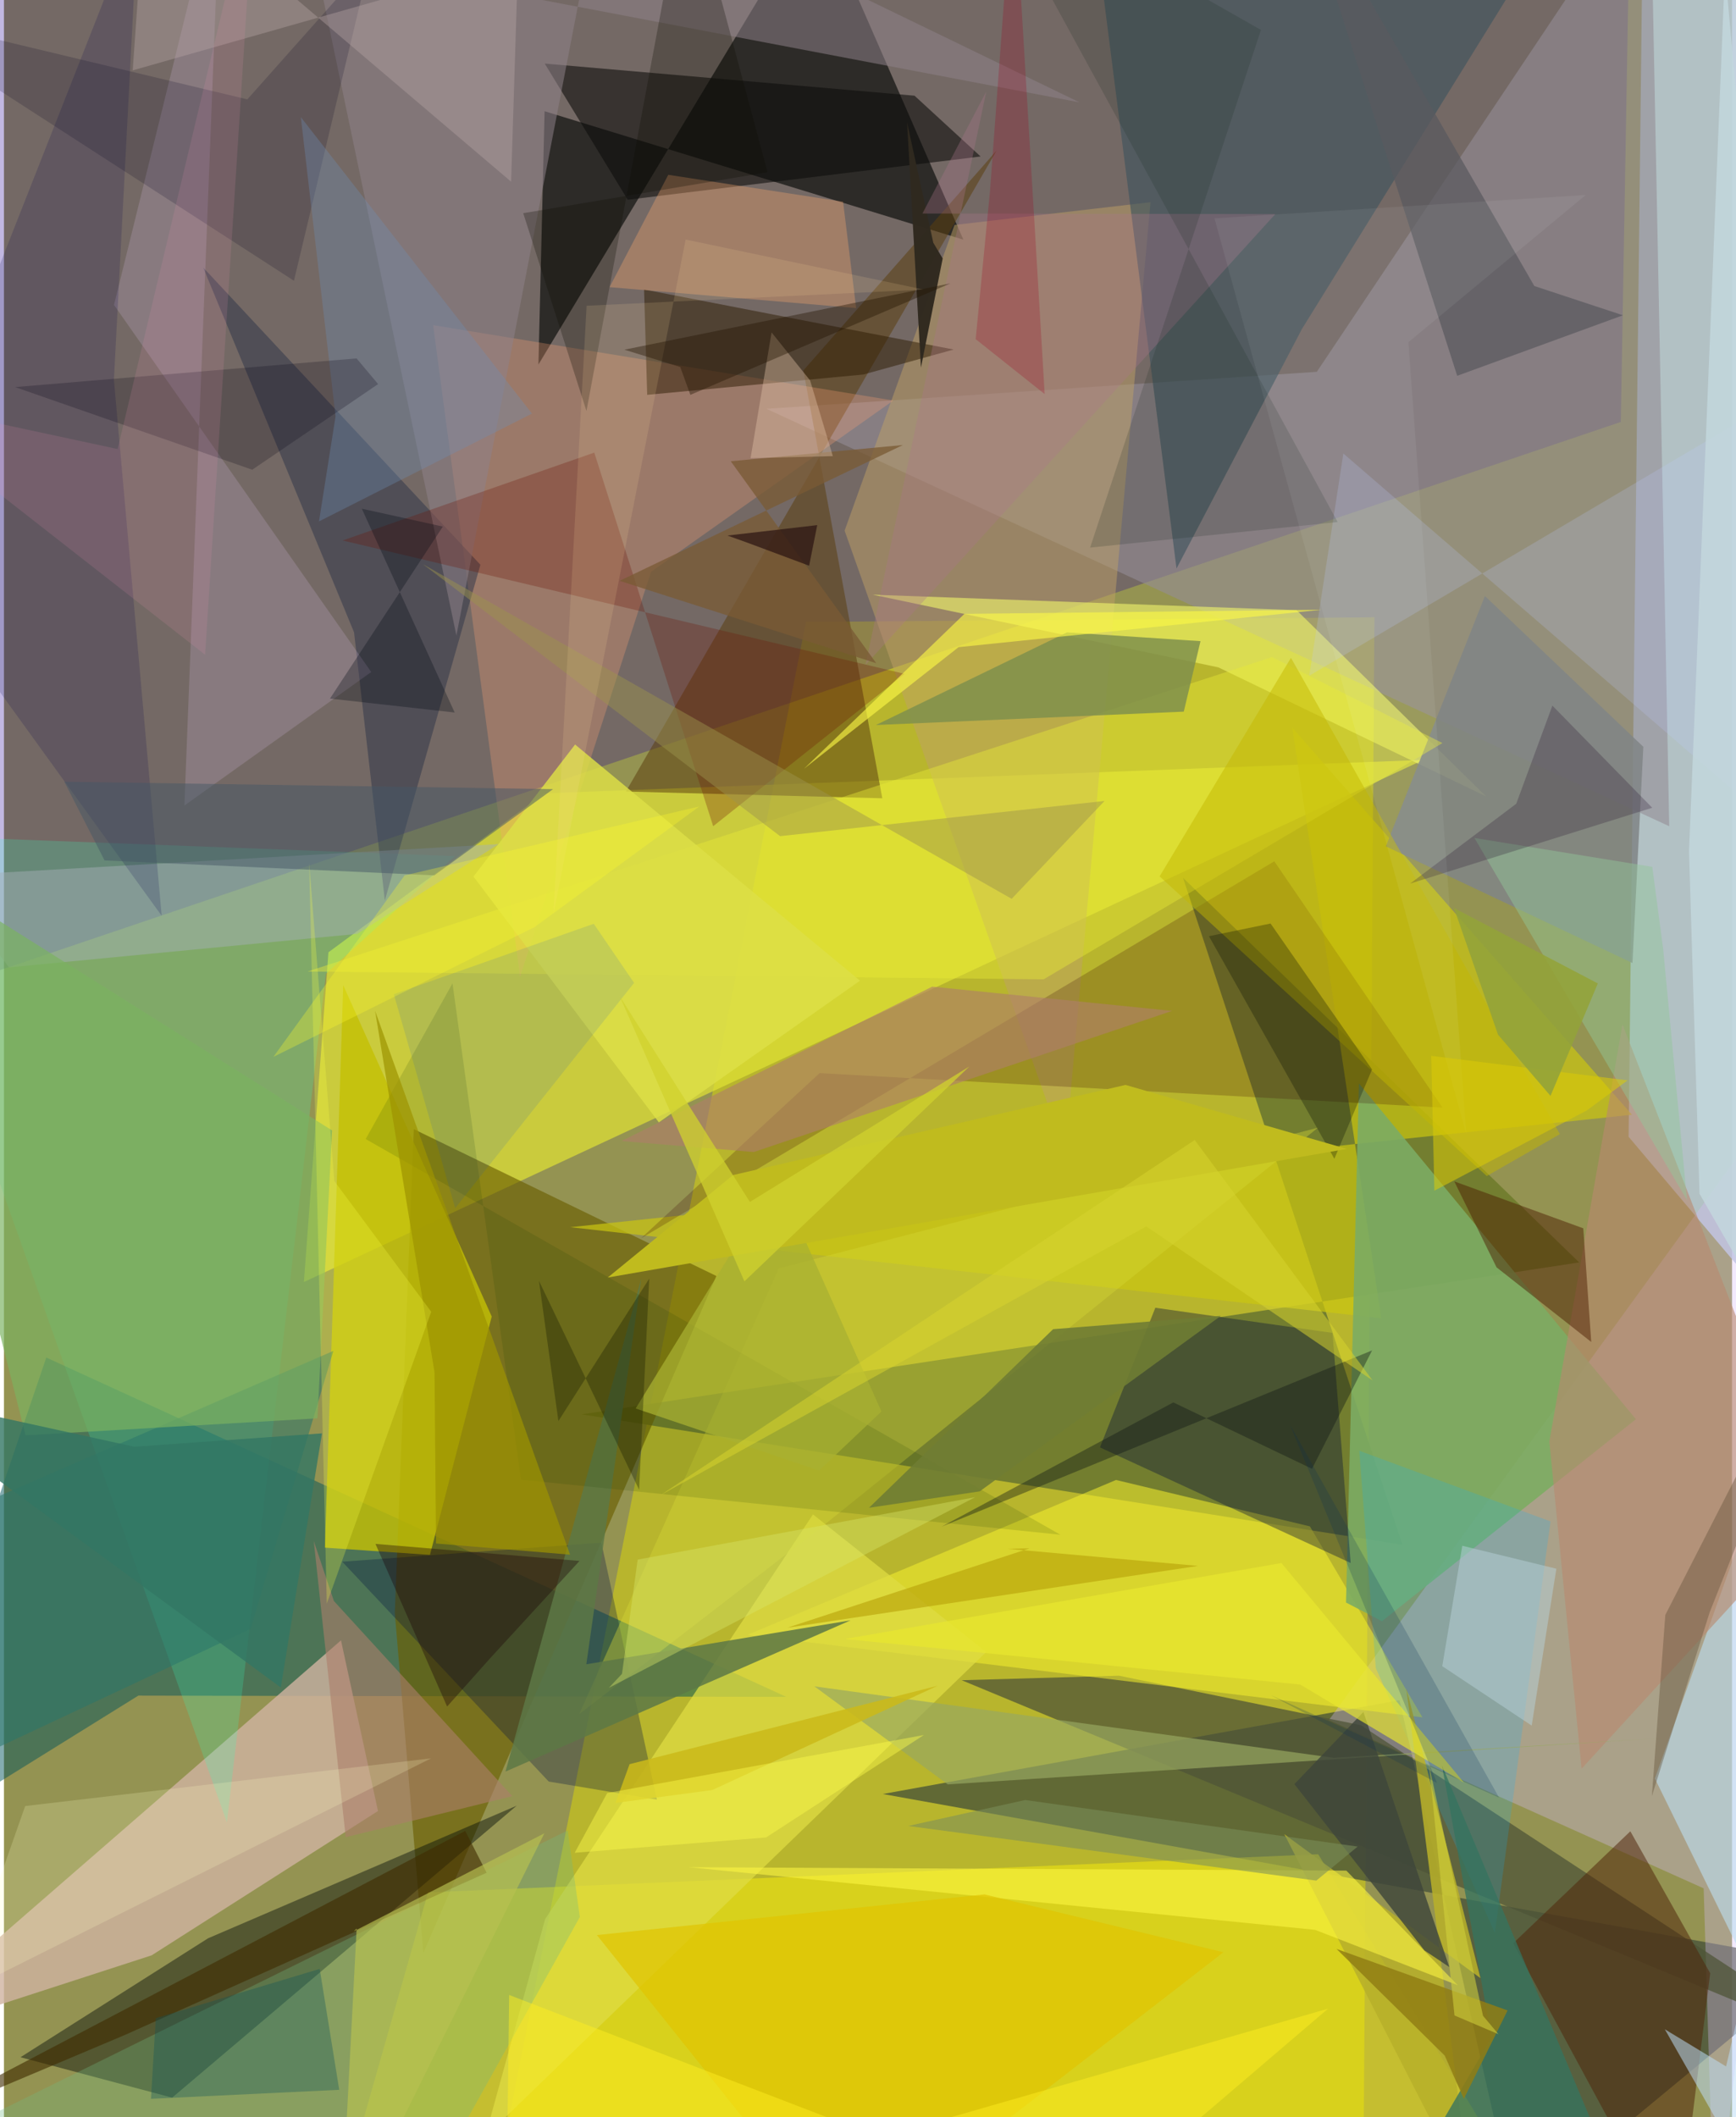 <svg xmlns="http://www.w3.org/2000/svg" width="228" height="278" viewBox="0 0 836 1024"><path fill="#949352" d="M0 0h836v1024H0z"/><path fill="#cfca16" fill-opacity=".608" d="M662.99 298.574l-274.998 2.248-154.873 780.22 424.661-45.083z"/><path fill="#260096" fill-opacity=".282" d="M786.846-62L-62-28.347l6.52 515.683 837.67-283.251z"/><path fill="#b8cad9" fill-opacity=".843" d="M785.957 549.822l6.777-580.989L862.538-62 898 682.365z"/><path fill="#737e30" fill-opacity=".992" d="M762.041 610.59l-482.57 73.49 397.08 63.09-106.148-322.598z"/><path fill="#e0e335" fill-opacity=".706" d="M145.105 620.067l541.517-252.523-425.22 16.168-104.428 76.877z"/><path fill="#00535c" fill-opacity=".482" d="M65.016 820.105l313.47.621L20.489 656.594-62 899.047z"/><path fill="#444f39" fill-opacity=".745" d="M675.152 822.334l56.408 249.353 147.675-122.241L425.154 867.7z"/><path fill="#1c1c19" fill-opacity=".8" d="M261.545 53.806l202.606 62.118-71.125-162.836-134.46 223.209z"/><path fill="#6b5f00" fill-opacity=".639" d="M202.875 944.605l141.8-327.439-146.418-71.03-9.178 233.914z"/><path fill="#d8bdf9" fill-opacity=".329" d="M898 477.682L640.97 831.948l181.3 81.38L827.56 1086z"/><path fill="#fff207" fill-opacity=".455" d="M158.925 1077.73l560.643-42.95-83.78-137.957-430.626 18.46z"/><path fill="#948d96" fill-opacity=".596" d="M635.13 179.832L796.485-61.485l9.126 461.106-436.736-201.896z"/><path fill="#cfb3a0" fill-opacity=".804" d="M180.943 875.927l-17.896-82.551L-62 989.022l133.475-43.308z"/><path fill="#c4c004" fill-opacity=".808" d="M235.97 636.756l-71.84-160.254-8.882 272.04 50.846 3.5z"/><path fill="#010a08" fill-opacity=".435" d="M81.364 1014.548l166.67-141.196-149.29 64.133L8 995.012z"/><path fill="#cac611" fill-opacity=".698" d="M623.242 351.916l43.065 285.701-392.356-44.07 513.626-54.392z"/><path fill="#34ffc0" fill-opacity=".204" d="M155.768 470.95l-47.916 410.454L-62 403.47l280.248 10.595z"/><path fill="#4e5337" fill-opacity=".733" d="M463.313 812.66L898 992.896 656.472 834.425l-117.067-23.94z"/><path fill="#bea065" fill-opacity=".494" d="M554.67 97.792L513.4 557.954 406.678 256.652l53.163-147.847z"/><path fill="#f3ee2d" fill-opacity=".565" d="M537.981 715.813L359.699 790.71l326.519 39.905-54.437-92.36z"/><path fill="#5b3e0e" fill-opacity=".522" d="M386.728 179.165L480.204 72.82 300.873 382.84l124.047 3.26z"/><path fill="#7cac63" fill-opacity=".902" d="M789.486 686.431l-122.852 97.691-17.382-9.028 6.234-251.08z"/><path fill="#3d535d" fill-opacity=".616" d="M524.282-62L750.09-38.086l-122.157 197.2-60.684 115.86z"/><path fill="#eff36a" fill-opacity=".616" d="M717.028 385.198l-129.52-62.408-167.19-35.16 205.034 7.496z"/><path fill="#020c38" fill-opacity=".369" d="M651.511 755.96l-121.296-55.9 26.787-67.543 85.711 12.171z"/><path fill="#0d0d0c" fill-opacity=".58" d="M440.503 46.284l31.977 29.401-170.72 20.93-40.137-65.856z"/><path fill="#ffa376" fill-opacity=".278" d="M207.598 157.245l42.086 315.18 63.353-195.878 117.231-82.839z"/><path fill="#dedb42" fill-opacity=".757" d="M475.212 799.012l-83.831-66.544L261.81 928.21l-29.022 105.29z"/><path fill="#350200" fill-opacity=".212" d="M308.104 599.003l86.474-79.97 301.381 16.691-81.393-119.14z"/><path fill="#2b3347" fill-opacity=".494" d="M230.492 273.153L96.38 129.4l72.98 176.41 14.904 129.705z"/><path fill="#001341" fill-opacity=".306" d="M263.549 861.678l52.322 8.74-26.853-124.267-125.36 9.19z"/><path fill="#8d8189" fill-opacity=".537" d="M290.178-62L520.345 49.516 150.185-21l68.697 328.394z"/><path fill="#2c1a00" fill-opacity=".49" d="M415.772 181.14l-104.592 9.826-1.513-50.948 149.771 29.04z"/><path fill="#bcdef0" fill-opacity=".608" d="M798.681 860.226L898 581.326v284.448l-34.697 125.987z"/><path fill="#808586" fill-opacity=".859" d="M716.438 288.256l-47.937 121.091 119.326 56.428 5.258-104.566z"/><path fill="#d6d934" fill-opacity=".384" d="M635.734 545.39L396.671 737.64l-118.34 91.38 96.492-215.523z"/><path fill="#4f2309" fill-opacity=".514" d="M730.149 939.863l79 146.137 16.27-131.627-38.619-68.646z"/><path fill="#af7e69" fill-opacity=".612" d="M449.051 477.2l116.08 11.733-202.38 68.26-64.005-5.309z"/><path fill="#a4afb5" fill-opacity=".475" d="M2.409 467.878l168.465-16.198 68.484-43.415-270.083 15.48z"/><path fill="#0eb2ff" fill-opacity=".192" d="M748.205 735.86l-92.54-34.191 7.987 105.174 57.604 127.983z"/><path fill="#eaec36" fill-opacity=".412" d="M502.978 473.668l-356.104-3.784 466.603-152.08 82.421 41.586z"/><path fill="#b9896f" fill-opacity=".608" d="M763.213 855.463l-15.606-158.247 35.401-201.732 92.437 237.536z"/><path fill="#7f904c" fill-opacity=".843" d="M514.237 305.861l64.617 4.24-8.089 34.087-148.94 6.485z"/><path fill="#5d7846" fill-opacity=".851" d="M242.633 856.85l65.717-238.636-26.615 186.733 127.821-21.242z"/><path fill="#edd4fe" fill-opacity=".169" d="M87.302 389.597l90.38-64.564L53.244 147.5 104.892-62z"/><path fill="#b7b02a" fill-opacity=".871" d="M714.288 956.763l-94.887-69.633 90.386 176.372-31.38-247.002z"/><path fill="#72bb80" fill-opacity=".314" d="M278.597 927.178L190.108 1086-62 1050.442l334.716-165.125z"/><path fill="#f3a56d" fill-opacity=".353" d="M321.382 84.55l-28.402 54.334 119.29 10.133-6.332-51.445z"/><path fill="#6c1206" fill-opacity=".278" d="M285.578 218.908l57.52 180.705 92.66-73.68-271.948-64.525z"/><path fill="#4c1c00" fill-opacity=".478" d="M701.618 571.388l20.456 41.573 45.807 36.098-3.848-54.97z"/><path fill="#2a756b" fill-opacity=".537" d="M119.262 787.844l40.108-134.46-215.238 93.46L-3.8 845.59z"/><path fill="#c3b700" fill-opacity=".482" d="M622.614 318.16l-63.548 105.72L717.34 568.804l35.367-20.244z"/><path fill="#060b4b" fill-opacity=".176" d="M53.198 183.744L64.967-42.137-54.677 261.796 76.297 442.922z"/><path fill="#98a860" fill-opacity=".686" d="M456.596 863.045l-64.536-47.418 251.233 34.566 160.609-9.692z"/><path fill="#1d3e00" fill-opacity=".145" d="M174.982 550.92l336.07 191.37-260.935-26.632-33.127-240.024z"/><path fill="#595a5f" fill-opacity=".729" d="M703.037 181.761L624.937-62l115.411 200.338 42.86 14.152z"/><path fill="#fef743" fill-opacity=".576" d="M649.4 904.746l-318.114-1.648 302.955 30.292 69.11 26.826z"/><path fill="#00001e" fill-opacity=".176" d="M177.138-18.74l-36.845 154.536L-62 5.052l179.735 43.017z"/><path fill="#7ab260" fill-opacity=".678" d="M151.662 685.997l7.074-139.247L-62 407.808l72.452 286.408z"/><path fill="#e1c301" fill-opacity=".686" d="M286.842 935.93l187.544-19.671 115.54 27.98L406.847 1086z"/><path fill="#36735f" fill-opacity=".773" d="M719.663 985.413l-24.028-131.664L793.155 1086h-132.39z"/><path fill="#dddf46" fill-opacity=".827" d="M316.814 542.857l-89.683-118.915 49.167-63.837 137.844 114.221z"/><path fill="#ab7f6a" fill-opacity=".596" d="M159.62 774.352l86.314 94.386-80.612 19.845-15.456-143.28z"/><path fill="#402b00" fill-opacity=".604" d="M58.54 984.229L-62 1035.082l285.146-149.523 10.356 20.225z"/><path fill="#fcf845" fill-opacity=".627" d="M637.417 294.907L461.823 313.01l-74.762 58.796 77.567-74.888z"/><path fill="#6d8fb5" fill-opacity=".333" d="M152.409 252.182l103.042-52.134L143.623 56.663l16.798 144.7z"/><path fill="#3e463b" fill-opacity=".808" d="M624.272 862.924l33.392-34.916 41.552 123.382-12.068-8.074z"/><path fill="#024dd8" fill-opacity=".114" d="M285.332 446.797l19.502 28.584-86.547 108.946-29.694-103.469z"/><path fill="#020800" fill-opacity=".275" d="M582.94 452.81l60.672 107.631 18.227-43.183-49.092-70.59z"/><path fill="#b9a7a8" fill-opacity=".384" d="M248.703-18.962L62.285 34.031 69.083-62 245.352 87.88z"/><path fill="#beddf8" fill-opacity=".529" d="M803.488 981.505l29.627 17.963 52.292-224.536L862.951 1086z"/><path fill="#0d1512" fill-opacity=".388" d="M632.802 710.406l-67.096-32.111-112.031 60.06 208.191-85.21z"/><path fill="#455766" fill-opacity=".494" d="M265.635 381.68l-57.425 41.698-159.536-7.21-19.5-38.08z"/><path fill="#bbcdff" fill-opacity=".208" d="M647.96 219.341l202.88 175.221L898 169.402 631.468 326.82z"/><path fill="#0c535b" fill-opacity=".337" d="M73.464 976.118l79.283-23.835 9.451 58.485-91.072 4.347z"/><path fill="#070013" fill-opacity=".224" d="M5.403 187.223l114.708 39.962L181 185.772l-10.414-12.425z"/><path fill="#9e9300" fill-opacity=".706" d="M179.537 488.895l28.764 174.87.724 82.769 64.858 5.4z"/><path fill="#93c798" fill-opacity=".459" d="M711.365 405.29L814.233 580.5l-11.565-121.618-5.247-39.628z"/><path fill="#230d29" fill-opacity=".247" d="M797.375 390.681l-48.284-49.39-17.5 47.47-51.291 38.588z"/><path fill="#2f291f" fill-opacity=".976" d="M443.618 177.756l10.518-52.724-4.547-7.634L436.896 59.2z"/><path fill="#c3d7dd" fill-opacity=".835" d="M820.255 577.347l-5.078-165.638 17.412-426.311L898 712.704z"/><path fill="#63523b" fill-opacity=".416" d="M803.717 781.104l-6.506 87.651 27.967-88.96L898 596.635z"/><path fill="#9d944c" fill-opacity=".463" d="M375.466 404.417L202.721 272.9l284.786 161.832 44.937-47.34z"/><path fill="#eae82f" fill-opacity=".655" d="M617.997 755.978L706.2 862.07l-79.076-47.297-220.288-22.05z"/><path fill="#ffffc5" fill-opacity=".2" d="M-48.616 978.082L-62 1079.038l72.26-205.517 196.37-23.074z"/><path fill="#917e13" fill-opacity=".843" d="M706.245 1015.13l-9.228-20.897-52.327-51.59 82.717 29.736z"/><path fill="#7b8e5b" fill-opacity=".557" d="M494.034 870.599l-56.617 12.558 197.448 26.432 20.024-16.466z"/><path fill="#b8d2d9" fill-opacity=".498" d="M695.815 805.876l43.265 28.74 11.928-75.883-45.504-11.09z"/><path fill="#aa758c" fill-opacity=".318" d="M416.8 321.626l58.412-277.33-30.874 58.978 170.715.264z"/><path fill="#192a21" fill-opacity=".18" d="M473.43-62L608.1 14.474l-82.646 250.38 119.744-12.368z"/><path fill="#b8c151" fill-opacity=".663" d="M169.217 934.151l92.217-47.452L162.648 1086l7.972-153.288z"/><path fill="#190208" fill-opacity=".361" d="M214.384 825.391l20.673-23.19 43.38-47.235-98.704-8.235z"/><path fill="#a8b132" fill-opacity=".737" d="M305.6 681.23l68.53-111.527 50.364 112.977-30.171 28.588z"/><path fill="#e48eb0" fill-opacity=".157" d="M97.311 316.694L-62 192.048l116.987 25.141L121.608-62z"/><path fill="#b9a30a" fill-opacity=".635" d="M485.557 749.114l92.09 8.258-198.586 29.87 117.118-38.381z"/><path fill="#7a5a35" fill-opacity=".765" d="M421.992 320.772l-70.389-97.685 83.275-7.846-137.047 65.69z"/><path fill="#eccab0" fill-opacity=".365" d="M400.997 220.61l-39.81.999 10.162-60.835 18.644 23.238z"/><path fill="#cbba1a" fill-opacity=".867" d="M342.689 865.777l-46.862 6.26 6.834-18.77 149.038-37.937z"/><path fill="#0c0d00" fill-opacity=".271" d="M251.208 103.113l118.196-19.805-39-145.308L281.8 198.791z"/><path fill="#f9fe45" fill-opacity=".255" d="M206.695 634.457l-50.523 141.151-8.514-358.224 12.161 153.813z"/><path fill="#c0bb1e" d="M649.651 555.686L542.59 524.741l-189.845 43.582-60.648 49.572z"/><path fill="#d8d32e" fill-opacity=".525" d="M576.059 551.367L662.13 667.69l-109.49-74.528-235.05 130.012z"/><path fill="#fefd4b" fill-opacity=".431" d="M276.119 896.114l15.708-28.87 153.194-28.07-76.367 49.547z"/><path fill="#707d34" fill-opacity=".898" d="M472.037 721.325l-53.552 7.93 89.057-86.37 81.162-6.447z"/><path fill="#d3d23c" fill-opacity=".561" d="M689.339 853.282l26.18 121.682 7.474 8.896-21.262-9.048z"/><path fill="#d8e76b" fill-opacity=".4" d="M298.984 809.583l7.593-55.25 163.239-30.186-177.166 92.191z"/><path fill="#f0fffe" fill-opacity=".063" d="M679.43 165.506l28.011 383.026L585.621 105.6l179.592-11.284z"/><path fill="#9f0120" fill-opacity=".239" d="M470.092 164.035l6.941-71.817L488.383-62l15.09 252.611z"/><path fill="#ffdda1" fill-opacity=".141" d="M329.79 115.854L265.85 442.07l16.02-294.188 163.095-7.82z"/><path fill="#131900" fill-opacity=".329" d="M312.16 618.44l-4.883 102.102-48.455-101.025 9.4 67.802z"/><path fill="#221300" fill-opacity=".392" d="M327.188 177.52l-27.037-8.384 157.775-32.1-125.861 53.945z"/><path fill="#dbca06" fill-opacity=".549" d="M691.997 575.873l-1.53-65.197 95.018 11.86-19.85 14.6z"/><path fill="#030712" fill-opacity=".298" d="M157.717 337.884l60.326 6.736-44.926-98.583 39.198 8.65z"/><path fill="#fffd2c" fill-opacity=".294" d="M256.634 448.422l79.79-58.38-142.614 33.36-63.467 87.775z"/><path fill="#93a33a" fill-opacity=".89" d="M771.067 475.653l-69.591-36.473 21.31 61.258 25.389 29.61z"/><path fill="#d0d12e" fill-opacity=".749" d="M360.866 581.338l-62.984-99.504 60.334 137.908 108.813-103.927z"/><path fill="#230b0d" fill-opacity=".639" d="M393.442 253.985l-43.441 5.035 9.89 3.552 29.63 11.05z"/><path fill="#337663" fill-opacity=".796" d="M63.103 699.744L-62 672.327l195.934 143.847 19.916-122.911z"/><path fill="#ffef21" fill-opacity=".475" d="M522.917 1072.025L244.41 964.901 242.841 1086l397.748-114.49z"/><path fill="#062d54" fill-opacity=".204" d="M622.028 688.82l101.268 180.635-110.48-49.575 80.446 42.469z"/></svg>